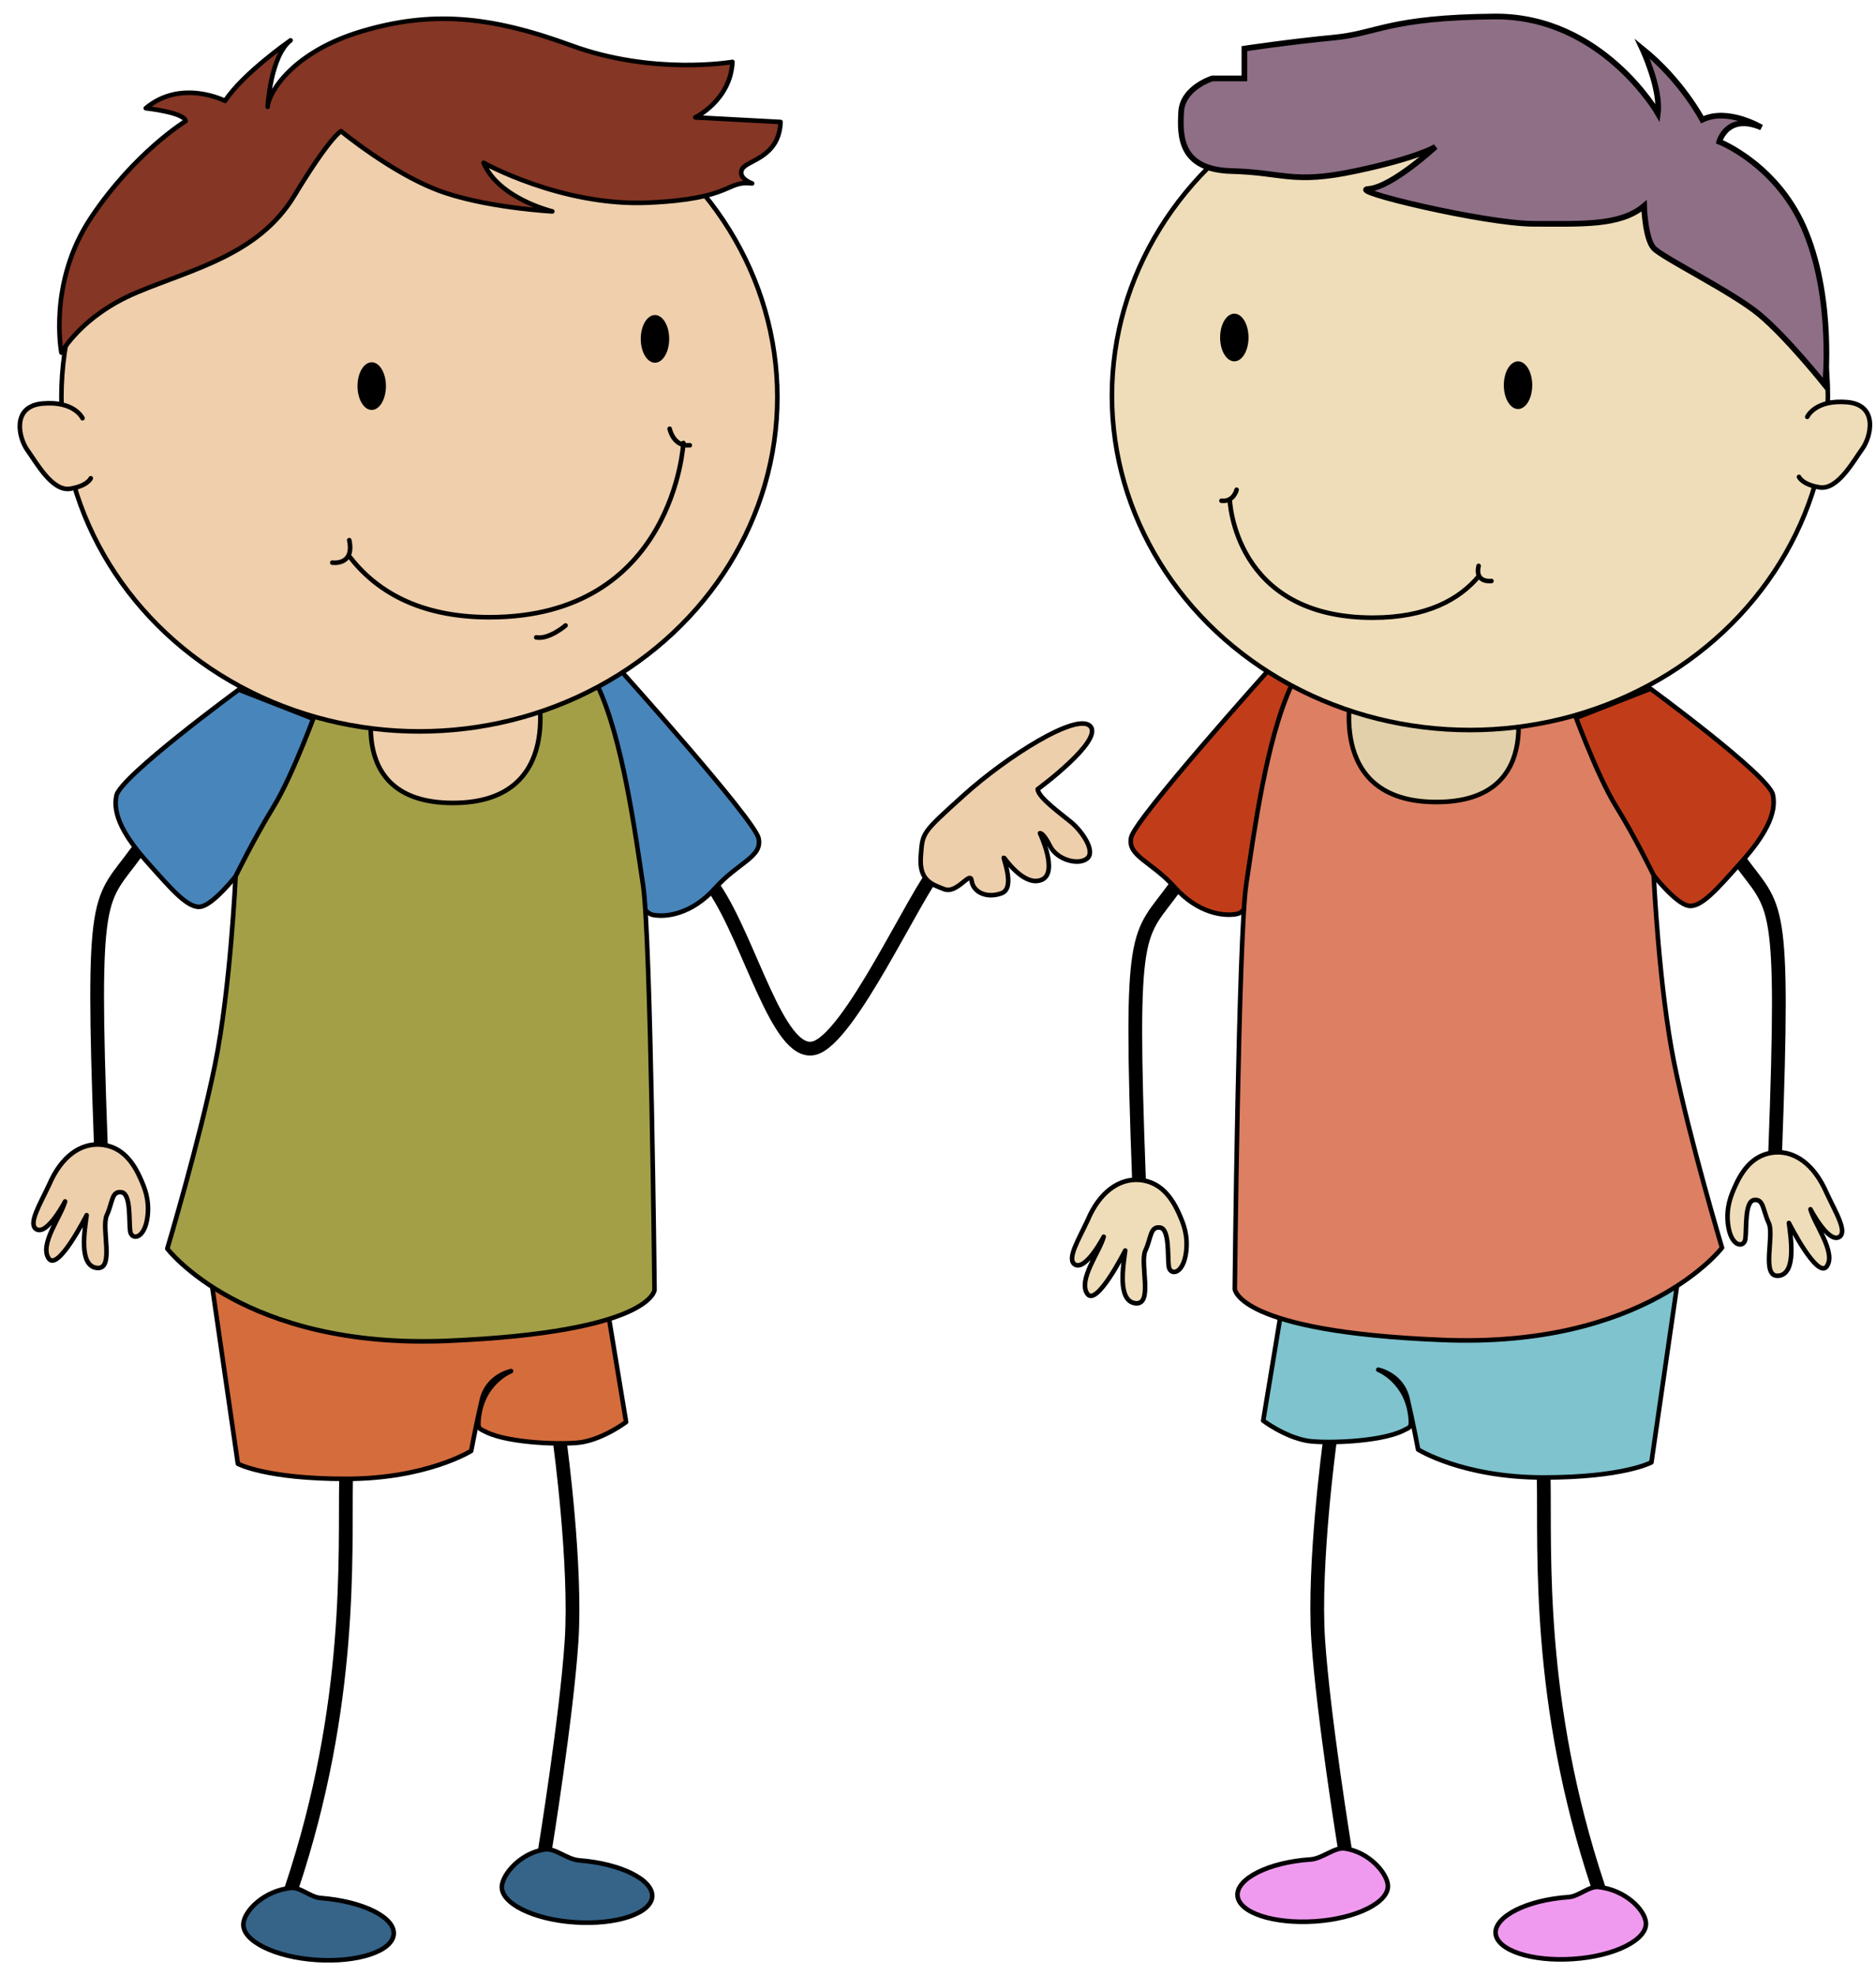 <?xml version="1.0" encoding="utf-8"?>
<!-- Generator: Adobe Illustrator 27.9.4, SVG Export Plug-In . SVG Version: 9.03 Build 54784)  -->
<svg version="1.1" xmlns="http://www.w3.org/2000/svg" xmlns:xlink="http://www.w3.org/1999/xlink" x="0px" y="0px"
	 viewBox="0 0 409.3 430.9" style="enable-background:new 0 0 409.3 430.9;" xml:space="preserve">
<g id="Layer_2">
</g>
<g id="svg">
	<path style="fill:none;stroke:#000000;stroke-width:3;stroke-linecap:round;stroke-linejoin:round;stroke-miterlimit:10;" d="
		M155.9,193.8c7.8,11.6,13.8,36.5,21.6,34.8s22.3-34.1,27.2-39.4"/>
	<path style="fill:none;stroke:#000000;stroke-width:3;stroke-linecap:round;stroke-linejoin:round;stroke-miterlimit:10;" d="
		M29.8,185.8c-8.1,11.2-9.9,7.1-7.8,63.8"/>
	<path style="fill:#EECFAC;stroke:#000000;stroke-linecap:round;stroke-linejoin:round;stroke-miterlimit:10;" d="M226.4,172.1
		c0.1,1.8,5,5.3,7.3,7.2c2.3,1.9,5.4,6.3,3.5,7.9s-6.6,0.3-8.1-2.7c-1.5-3-2.2-2.8-2.2-2.8s4,8.4,0.5,10.1c-3.6,1.7-7.6-3.8-8.3-4.7
		s2.7,6.5-0.6,7.7s-6.2-0.3-6.5-2.7c-0.3-2.4-3.1,2.9-6,1.8c-2.9-1.1-5.5-2-5.1-7.2c0.4-5.2,0.1-4.9,9.4-13.3
		c9.3-8.4,24.8-18.2,27.6-15S226.4,172.1,226.4,172.1z"/>
	<path style="fill:#EECFAC;stroke:#000000;stroke-linecap:round;stroke-linejoin:round;stroke-miterlimit:10;" d="M21.9,249.6
		c3.8,0.3,6.6,2.6,8.7,7.3c1,2.2,2,4.7,1.6,8.3c-0.6,5.1-3.5,5.3-3.8,3.3c-0.3-2.3,0.2-8.2-1.9-8.5c-2.2-0.3-1.9,2.2-3.2,5
		c-1.3,2.8,1.8,12-2.2,11.5s-2.6-8.4-2.2-11.5c0,0-6.3,12.5-8.3,9.4s2.7-9.1,3.6-12.4c0,0-3.8,7.3-6.2,6.1c-2-1.1,0.7-5.4,2.7-9.7
		C13.4,252.1,17.6,249.3,21.9,249.6z"/>
	<path style="fill:none;stroke:#000000;stroke-width:3;stroke-linecap:round;stroke-linejoin:round;stroke-miterlimit:10;" d="
		M256.3,193.5c-8.1,11.2-9.9,7.1-7.8,63.8"/>
	<path style="fill:#EFDDB9;stroke:#000000;stroke-linecap:round;stroke-linejoin:round;stroke-miterlimit:10;" d="M248.5,257.3
		c3.8,0.3,6.6,2.6,8.7,7.3c1,2.2,2,4.7,1.6,8.3c-0.6,5.1-3.5,5.3-3.8,3.3c-0.3-2.3,0.2-8.2-1.9-8.5c-2.2-0.3-1.9,2.2-3.2,5
		c-1.3,2.8,1.8,12-2.2,11.5s-2.6-8.4-2.2-11.5c0,0-6.3,12.5-8.3,9.4c-2-3,2.7-9.1,3.6-12.4c0,0-3.8,7.3-6.2,6.1
		c-2-1.1,0.7-5.4,2.7-9.7C239.9,259.9,244.2,257,248.5,257.3z"/>
	<path style="fill:none;stroke:#000000;stroke-width:3;stroke-linecap:round;stroke-linejoin:round;stroke-miterlimit:10;" d="
		M379.5,187.5c8.1,11.2,9.9,7.1,7.8,63.8"/>
	<path style="fill:#EFDDB9;stroke:#000000;stroke-linecap:round;stroke-linejoin:round;stroke-miterlimit:10;" d="M387.3,251.3
		c-3.8,0.3-6.6,2.6-8.7,7.3c-1,2.2-2,4.7-1.6,8.3c0.6,5.1,3.5,5.3,3.8,3.3c0.3-2.3-0.2-8.2,1.9-8.5s1.9,2.2,3.2,5
		c1.3,2.8-1.8,12,2.2,11.5c3.9-0.5,2.6-8.4,2.2-11.5c0,0,6.3,12.5,8.3,9.4c2-3-2.7-9.1-3.6-12.4c0,0,3.8,7.3,6.2,6.1
		c2-1.1-0.7-5.4-2.7-9.7C395.8,253.9,391.6,251,387.3,251.3z"/>
	<path style="fill:none;stroke:#000000;stroke-width:3;stroke-linecap:round;stroke-linejoin:round;stroke-miterlimit:10;" d="
		M75.5,322.5c-0.3,16.3,1.6,48.9-11.9,89.3"/>
	<path style="fill:none;stroke:#000000;stroke-width:3;stroke-linecap:round;stroke-linejoin:round;stroke-miterlimit:10;" d="
		M122.2,314.9c0,0,3.6,26.5,2.5,43c-1.1,16.6-5.8,45.5-5.8,45.5"/>
	<path style="fill:#356488;stroke:#000000;stroke-miterlimit:10;" d="M85.9,421.8c-0.3,3.7-7.8,6.2-16.9,5.6
		c-9.1-0.6-16.2-4.2-15.9-7.9c0.2-2.8,4.5-7.2,10.4-7.8c2-0.2,4.2,2,6.4,2.2C79.1,414.6,86.2,418.1,85.9,421.8z"/>
	<path style="fill:#356488;stroke:#000000;stroke-miterlimit:10;" d="M142.3,413.6c-0.3,3.7-7.8,6.2-16.9,5.6
		c-9.1-0.6-16.2-4.2-15.9-7.9c0.2-2.6,4-7.2,9.4-8c2.3-0.3,4.8,2.2,7.5,2.4C135.4,406.4,142.5,409.9,142.3,413.6z"/>
	
		<rect x="69.5" y="146.2" style="fill:#EFCFAC;stroke:#000000;stroke-linecap:round;stroke-linejoin:round;stroke-miterlimit:10;" width="56.4" height="47.5"/>
	<path style="fill:#D56C3C;stroke:#000000;stroke-linecap:round;stroke-linejoin:round;stroke-miterlimit:10;" d="M46.3,280.6
		l5.6,38.6c0,0,6,3.3,23.6,3.3s27.3-6.1,27.3-6.1s1.1-5.9,2.3-11c1.2-5.4,6.4-6.4,6.4-6.4s-6.5,2.5-7.1,10.8c-0.1,1.7,0,1.7,1.7,2.5
		c5.1,2.5,17.2,2.8,20.9,2.2c5-0.9,9.6-4.4,9.6-4.4l-3.7-22.4"/>
	<path style="fill:#4885BB;stroke:#000000;stroke-linecap:round;stroke-linejoin:round;stroke-miterlimit:10;" d="M52.1,150.4
		c0,0-25.8,18.9-26.7,23.1s1.8,9,6.9,14.7c5.1,5.7,8.8,10.1,11.6,9.5c2.8-0.6,7.5-6.6,7.5-6.6l20.4-33L52.1,150.4z"/>
	<path style="fill:#4885BB;stroke:#000000;stroke-linecap:round;stroke-linejoin:round;stroke-miterlimit:10;" d="M135.4,146.2
		c0,0,29.2,32.5,30.1,36.6c0.9,4.1-4.4,5.2-9.5,10.9s-10.8,6.4-13.6,5.8c-2.8-0.6-6.2-8.5-6.2-8.5l-13.9-39.4L135.4,146.2z"/>
	<path style="fill:#A39F47;stroke:#000000;stroke-linecap:round;stroke-linejoin:round;stroke-miterlimit:10;" d="M69.4,153.9
		c0,0-5.4,15-9.7,22s-8.3,15.2-8.3,15.2s-1.1,24.4-4.5,41.1s-10.4,40.1-10.4,40.1s16.7,22,61.2,20.1s45.1-11.1,45.1-11.1
		s-0.8-77.1-2.5-88.3c-1.7-11.2-4.4-31.7-9.9-43.4h-13.3c0,0,6.6,25.5-18.3,25.5s-16.6-25.5-16.6-25.5L69.4,153.9z"/>
	
		<ellipse style="fill:#EFCFAC;stroke:#000000;stroke-linecap:round;stroke-linejoin:round;stroke-miterlimit:10;" cx="91.5" cy="86.6" rx="78.1" ry="72.9"/>
	<path style="fill:#EFCFAC;stroke:#000000;stroke-linecap:round;stroke-linejoin:round;stroke-miterlimit:10;" d="M18,91.2
		c0,0-1.7-3.8-8.7-3.2C2.4,88.6,4.1,95.6,6,98.2s5.3,8.9,9.2,8.4c3.9-0.6,4.6-2.3,4.6-2.3"/>
	<ellipse cx="81.1" cy="84.2" rx="3.1" ry="5.2"/>
	<ellipse cx="142.9" cy="73.9" rx="3.1" ry="5.2"/>
	<path style="fill:none;stroke:#000000;stroke-linecap:round;stroke-linejoin:round;stroke-miterlimit:10;" d="M76.2,121.3
		c5.6,7.3,14.9,13.3,30.6,13.3c40.3,0,42.3-38,42.3-38"/>
	<path style="fill:none;stroke:#000000;stroke-linecap:round;stroke-linejoin:round;stroke-miterlimit:10;" d="M146.1,93.5
		c0,0,0.8,4,4.4,3.6"/>
	<path style="fill:none;stroke:#000000;stroke-linecap:round;stroke-linejoin:round;stroke-miterlimit:10;" d="M72.5,122.7
		c0,0,4.9,0.7,3.7-4.9"/>
	<path style="fill:none;stroke:#000000;stroke-linecap:round;stroke-linejoin:round;stroke-miterlimit:10;" d="M117,139
		c2.8,0.5,6.4-2.6,6.4-2.6"/>
	<path style="fill:#853624;stroke:#000000;stroke-linecap:round;stroke-linejoin:round;stroke-miterlimit:10;" d="M13.4,76.9
		c0,0,4.3-8,16.4-13.1s26.6-8.2,34.4-21.1s10.2-14.1,10.2-14.1s10.8,8.9,20.9,12.8s25.2,4.7,25.2,4.7s-11.7-2.8-15-10.6
		c0,0,17,9.5,35.8,8.7s17-4.9,22.8-4.2c0,0-3.2-1.1-2.2-3.1c1-2,8.1-2.4,8.4-10.3l-18.6-1c0,0,7.7-3.7,8.1-12.1c0,0-17.2,3-35.2-3.6
		S93.9,2.4,79,6.8S58.6,20,58.4,23.3c0,0,0.6-11.1,5-14.5c0,0-10.4,7.2-14.3,13.2c0,0-9.5-4.9-17.3,1.6c0,0,8.4,0.9,8.7,2.8
		c0,0-11.1,6.8-20.6,21S13.4,76.9,13.4,76.9z"/>
	<path style="fill:none;stroke:#000000;stroke-width:3;stroke-linecap:round;stroke-linejoin:round;stroke-miterlimit:10;" d="
		M336.8,322.2c0.3,16.3-1.6,48.9,11.9,89.3"/>
	<path style="fill:none;stroke:#000000;stroke-width:3;stroke-linecap:round;stroke-linejoin:round;stroke-miterlimit:10;" d="
		M290.1,314.6c0,0-3.6,26.5-2.5,43c1.1,16.6,5.8,45.5,5.8,45.5"/>
	<path style="fill:#EF9AEF;stroke:#000000;stroke-miterlimit:10;" d="M326.3,421.6c0.3,3.7,7.8,6.2,16.9,5.6s16.2-4.2,15.9-7.9
		c-0.2-2.8-4.5-7.2-10.4-7.8c-2-0.2-4.2,2-6.4,2.2C333.2,414.3,326.1,417.9,326.3,421.6z"/>
	<path style="fill:#EF9AEF;stroke:#000000;stroke-miterlimit:10;" d="M270,413.4c0.3,3.7,7.8,6.2,16.9,5.6s16.2-4.2,15.9-7.9
		c-0.2-2.6-4-7.2-9.4-8c-2.3-0.3-4.8,2.2-7.5,2.4C276.8,406.1,269.7,409.7,270,413.4z"/>
	
		<rect x="286.3" y="146" transform="matrix(-1 4.486399e-11 -4.486399e-11 -1 629.054 339.547)" style="fill:#E2D0AA;stroke:#000000;stroke-linecap:round;stroke-linejoin:round;stroke-miterlimit:10;" width="56.4" height="47.5"/>
	<path style="fill:#7EC3CE;stroke:#000000;stroke-linecap:round;stroke-linejoin:round;stroke-miterlimit:10;" d="M365.9,280.3
		l-5.6,38.6c0,0-6,3.3-23.6,3.3s-27.3-6.1-27.3-6.1s-1.1-5.9-2.3-11c-1.2-5.4-6.4-6.4-6.4-6.4s6.5,2.5,7.1,10.8
		c0.1,1.7,0,1.7-1.7,2.5c-5.1,2.5-17.2,2.8-20.9,2.2c-5-0.9-9.6-4.4-9.6-4.4l3.7-22.4"/>
	<g>
		<path style="fill:#C13D1A;stroke:#000000;stroke-linecap:round;stroke-linejoin:round;stroke-miterlimit:10;" d="M360.1,150.2
			c0,0,25.8,18.9,26.7,23.1c0.9,4.1-1.8,9-6.9,14.7c-5.1,5.7-8.8,10.1-11.6,9.5s-7.5-6.6-7.5-6.6l-20.4-33L360.1,150.2z"/>
		<path style="fill:#C13D1A;stroke:#000000;stroke-linecap:round;stroke-linejoin:round;stroke-miterlimit:10;" d="M276.9,146
			c0,0-29.2,32.5-30.1,36.6s4.4,5.2,9.5,10.9c5.1,5.7,10.8,6.4,13.6,5.8c2.8-0.6,6.2-8.5,6.2-8.5l13.9-39.4L276.9,146z"/>
	</g>
	<path style="fill:#DD7F62;stroke:#000000;stroke-linecap:round;stroke-linejoin:round;stroke-miterlimit:10;" d="M342.8,153.7
		c0,0,5.4,15,9.7,22c4.3,6.9,8.3,15.2,8.3,15.2s1.1,24.4,4.5,41.1s10.4,40.1,10.4,40.1s-16.7,22-61.2,20.1
		c-44.5-1.8-45.1-11.1-45.1-11.1s0.8-77.1,2.5-88.3c1.7-11.2,4.4-31.7,9.9-43.4h13.3c0,0-6.6,25.5,18.3,25.5s16.6-25.5,16.6-25.5
		L342.8,153.7z"/>
	
		<ellipse style="fill:#EFDDB9;stroke:#000000;stroke-linecap:round;stroke-linejoin:round;stroke-miterlimit:10;" cx="320.7" cy="86.3" rx="78.1" ry="72.9"/>
	<path style="fill:#EFDDB9;stroke:#000000;stroke-linecap:round;stroke-linejoin:round;stroke-miterlimit:10;" d="M394.3,90.9
		c0,0,1.7-3.8,8.7-3.2c6.9,0.6,5.2,7.6,3.3,10.2c-1.9,2.6-5.3,8.9-9.2,8.4c-3.9-0.6-4.6-2.3-4.6-2.3"/>
	<ellipse cx="331.2" cy="84" rx="3.1" ry="5.2"/>
	<ellipse cx="269.3" cy="73.6" rx="3.1" ry="5.2"/>
	<path style="fill:none;stroke:#000000;stroke-linecap:round;stroke-linejoin:round;stroke-miterlimit:10;" d="M322.6,125.7
		c-4.2,5-11.3,9-23.1,9c-30.4,0-31.2-25.8-31.2-25.8"/>
	<path style="fill:none;stroke:#000000;stroke-linecap:round;stroke-linejoin:round;stroke-miterlimit:10;" d="M269.8,106.8
		c0,0-0.6,2.7-3.3,2.4"/>
	<path style="fill:none;stroke:#000000;stroke-linecap:round;stroke-linejoin:round;stroke-miterlimit:10;" d="M325.4,126.7
		c0,0-3.7,0.5-2.8-3.3"/>
	<path style="fill:#8E6F86;stroke:#000000;stroke-width:1.24;stroke-miterlimit:10;" d="M271.5,10.6v6.5h-7c0,0-6.5,2-6.8,7.3
		c-0.3,5.3-0.3,12.6,11,12.9c11.4,0.3,13.3,2.9,27,0c13.8-2.9,17.5-5.3,17.5-5.3s-9.5,8.8-14.6,9.2c-5.1,0.3,25.5,7.6,36,7.6
		c10.5,0,18.9,0.5,24.1-3.9c0,0,0.2,7.1,2.1,9.2s17.1,9.5,23.1,14.5S398.2,84,398.2,84s1.9-18.2-4.1-33.1c-5.9-14.9-19-20-19-20
		s1.7-6.3,9.2-3.1c0,0-7.3-4.4-12.9-1.7c0,0-4.4-8.5-13.1-15.5c0,0,4.1,8.7,3.4,14.1c0,0-12.2-21.2-35.5-21.1
		c-23.3,0.2-25.7,3.7-35.2,4.6C281.5,9.1,271.5,10.6,271.5,10.6z"/>
</g>
</svg>
